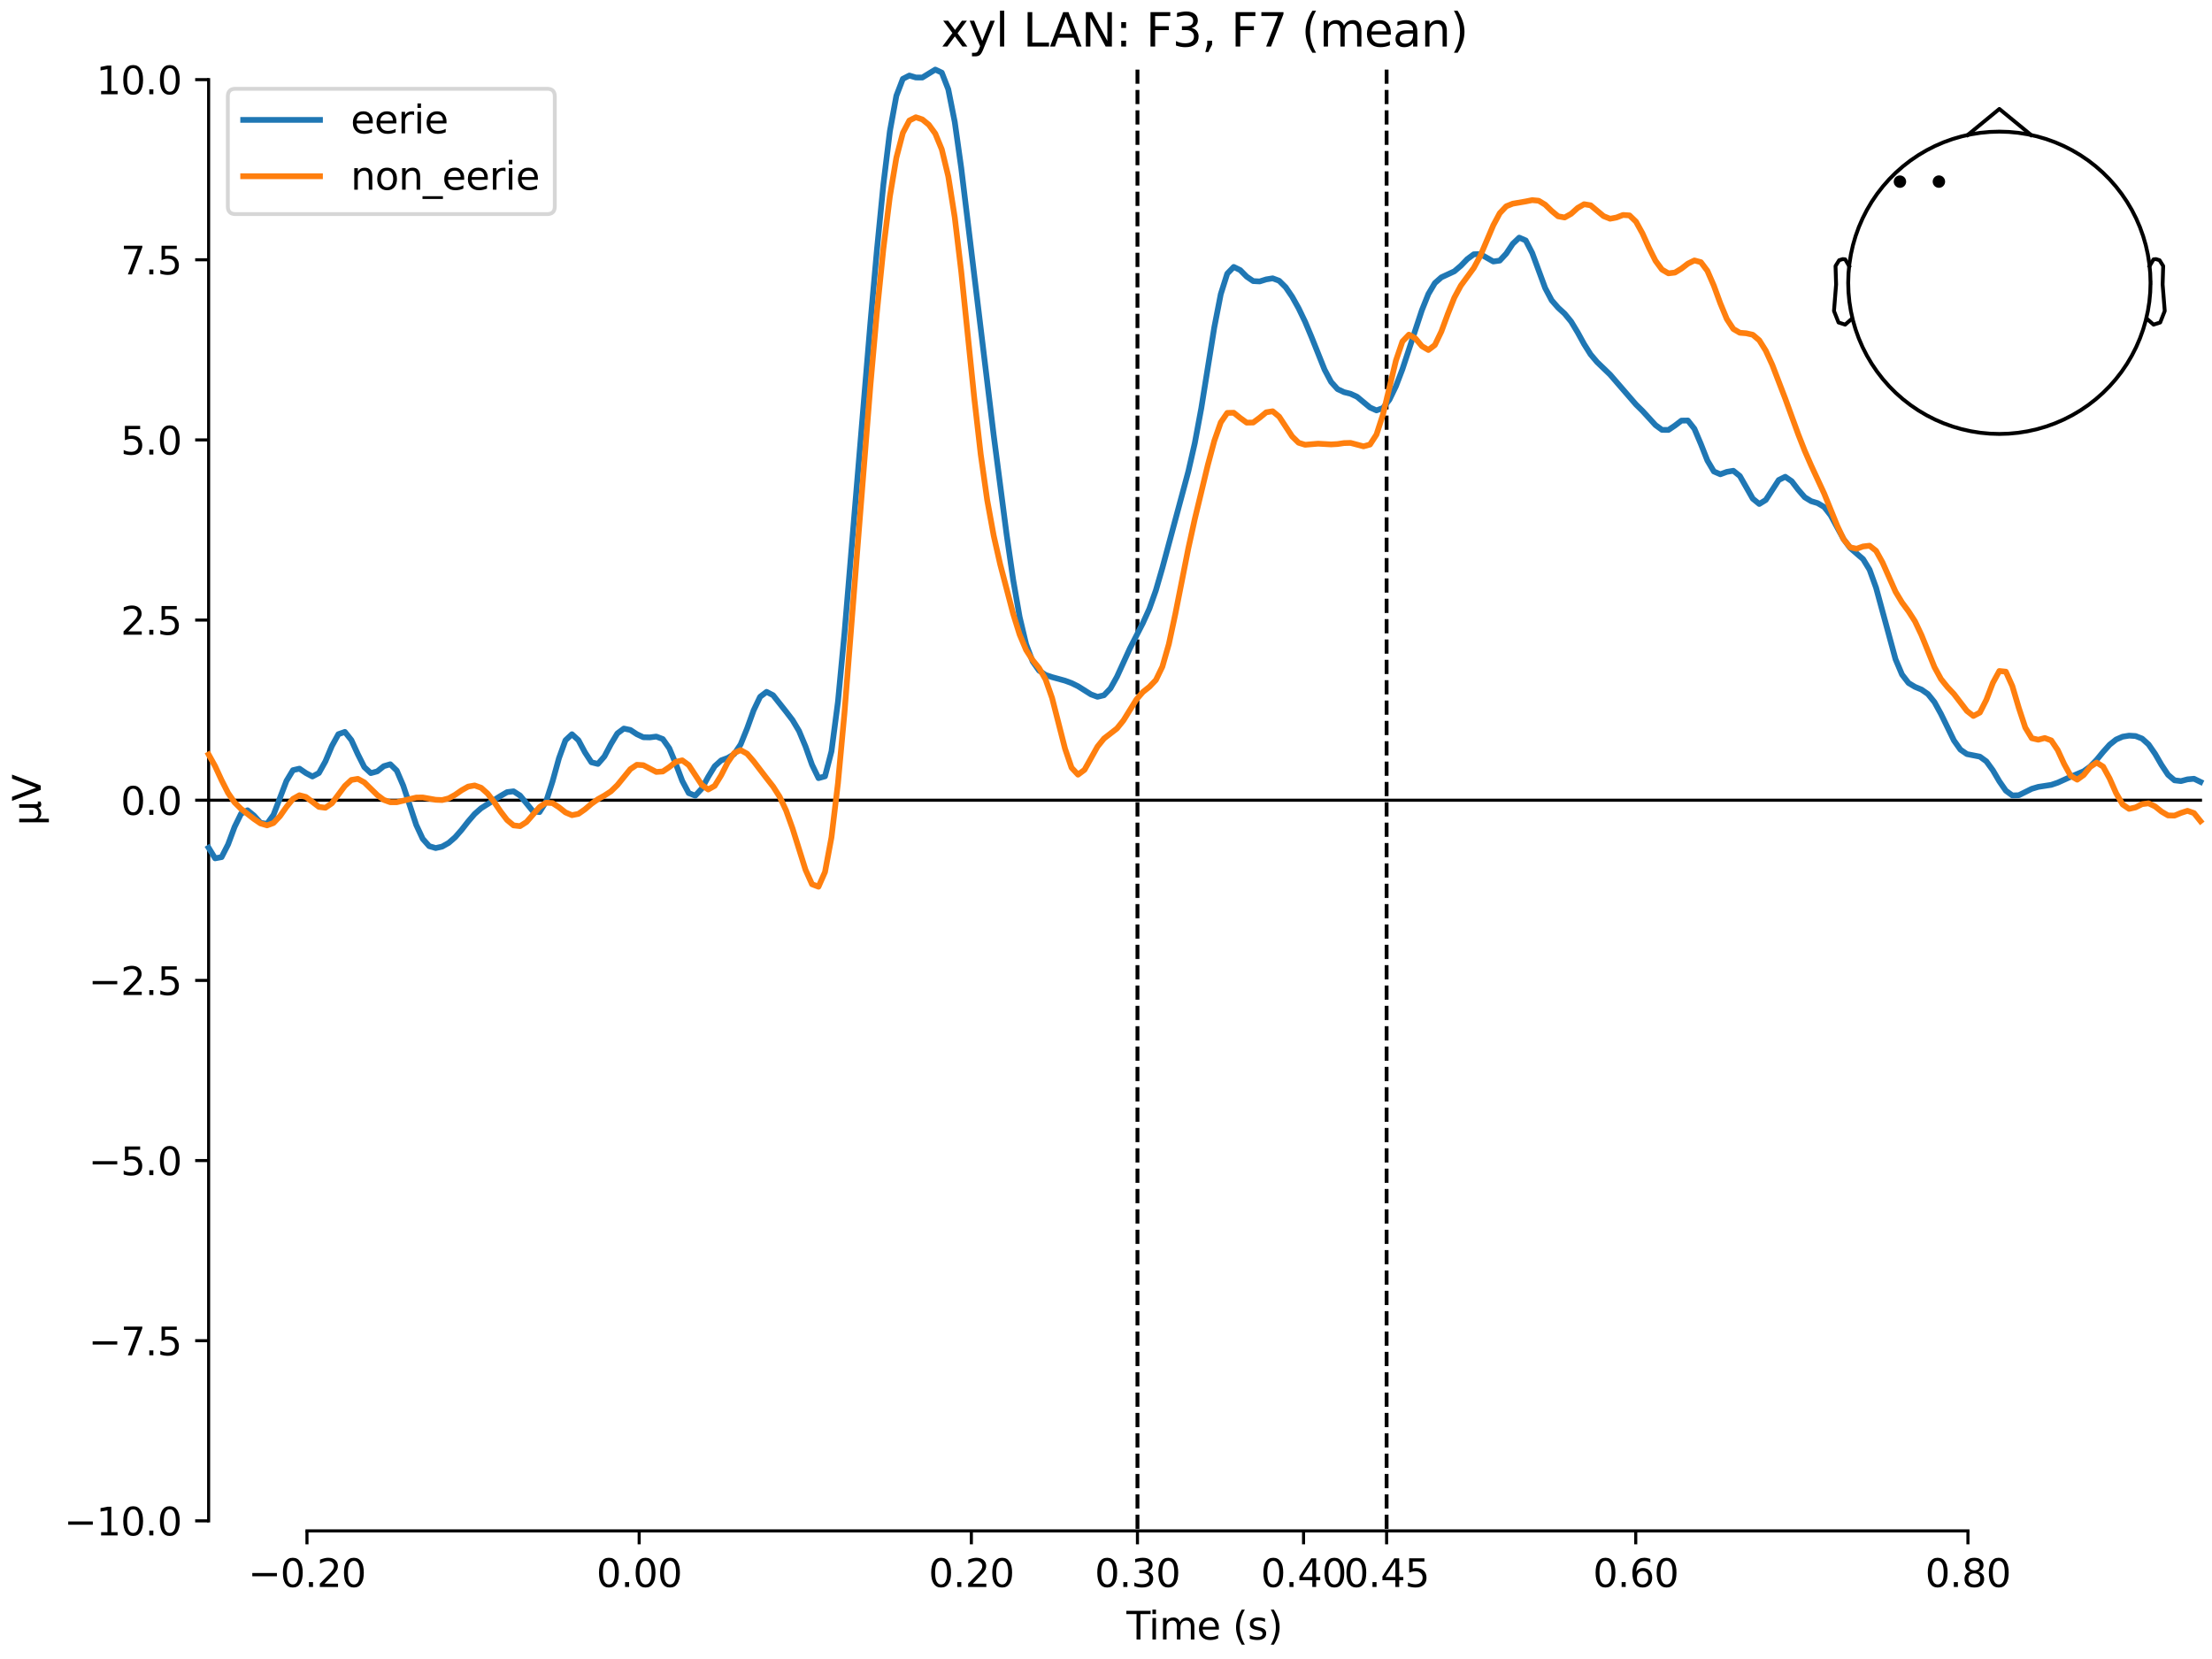 <?xml version="1.0" encoding="utf-8" standalone="no"?>
<!DOCTYPE svg PUBLIC "-//W3C//DTD SVG 1.1//EN"
  "http://www.w3.org/Graphics/SVG/1.1/DTD/svg11.dtd">
<svg xmlns:xlink="http://www.w3.org/1999/xlink" width="576pt" height="432pt" viewBox="0 0 576 432" xmlns="http://www.w3.org/2000/svg" version="1.1">
 <defs>
  <style type="text/css">*{stroke-linejoin: round; stroke-linecap: butt}</style>
 </defs>
 <g id="figure_1">
  <g id="patch_1">
   <path d="M 0 432 
L 576 432 
L 576 0 
L 0 0 
z
" style="fill: #ffffff"/>
  </g>
  <g id="axes_1">
   <g id="patch_2">
    <path d="M 54.324 398.644 
L 573 398.644 
L 573 18.118 
L 54.324 18.118 
L 54.324 398.644 
z
" style="fill: none; opacity: 0"/>
   </g>
   <g id="patch_3">
    <path d="M 54.324 396.021 
L 54.324 20.741 
" style="fill: none; stroke: #000000; stroke-width: 0.8; stroke-linejoin: miter; stroke-linecap: square"/>
   </g>
   <g id="LineCollection_1">
    <path d="M 296.192 18.118 
L 296.192 398.644 
" clip-path="url(#p552c7f05da)" style="fill: none; stroke-dasharray: 3.7,1.6; stroke-dashoffset: 0; stroke: #000000"/>
    <path d="M 361.069 18.118 
L 361.069 398.644 
" clip-path="url(#p552c7f05da)" style="fill: none; stroke-dasharray: 3.7,1.6; stroke-dashoffset: 0; stroke: #000000"/>
   </g>
   <g id="matplotlib.axis_1">
    <g id="xtick_1">
     <g id="line2d_1">
      <defs>
       <path id="mc22007f29e" d="M 0 0 
L 0 3.5 
" style="stroke: #000000; stroke-width: 0.8"/>
      </defs>
      <g>
       <use xlink:href="#mc22007f29e" x="79.936" y="398.644" style="stroke: #000000; stroke-width: 0.8"/>
      </g>
     </g>
     <g id="text_1">
      <!-- −0.20 -->
      <g transform="translate(64.614 413.242) scale(0.1 -0.1)">
       <defs>
        <path id="DejaVuSans-2212" d="M 678 2272 
L 4684 2272 
L 4684 1741 
L 678 1741 
L 678 2272 
z
" transform="scale(0.016)"/>
        <path id="DejaVuSans-30" d="M 2034 4250 
Q 1547 4250 1301 3770 
Q 1056 3291 1056 2328 
Q 1056 1369 1301 889 
Q 1547 409 2034 409 
Q 2525 409 2770 889 
Q 3016 1369 3016 2328 
Q 3016 3291 2770 3770 
Q 2525 4250 2034 4250 
z
M 2034 4750 
Q 2819 4750 3233 4129 
Q 3647 3509 3647 2328 
Q 3647 1150 3233 529 
Q 2819 -91 2034 -91 
Q 1250 -91 836 529 
Q 422 1150 422 2328 
Q 422 3509 836 4129 
Q 1250 4750 2034 4750 
z
" transform="scale(0.016)"/>
        <path id="DejaVuSans-2e" d="M 684 794 
L 1344 794 
L 1344 0 
L 684 0 
L 684 794 
z
" transform="scale(0.016)"/>
        <path id="DejaVuSans-32" d="M 1228 531 
L 3431 531 
L 3431 0 
L 469 0 
L 469 531 
Q 828 903 1448 1529 
Q 2069 2156 2228 2338 
Q 2531 2678 2651 2914 
Q 2772 3150 2772 3378 
Q 2772 3750 2511 3984 
Q 2250 4219 1831 4219 
Q 1534 4219 1204 4116 
Q 875 4013 500 3803 
L 500 4441 
Q 881 4594 1212 4672 
Q 1544 4750 1819 4750 
Q 2544 4750 2975 4387 
Q 3406 4025 3406 3419 
Q 3406 3131 3298 2873 
Q 3191 2616 2906 2266 
Q 2828 2175 2409 1742 
Q 1991 1309 1228 531 
z
" transform="scale(0.016)"/>
       </defs>
       <use xlink:href="#DejaVuSans-2212"/>
       <use xlink:href="#DejaVuSans-30" transform="translate(83.789 0)"/>
       <use xlink:href="#DejaVuSans-2e" transform="translate(147.412 0)"/>
       <use xlink:href="#DejaVuSans-32" transform="translate(179.199 0)"/>
       <use xlink:href="#DejaVuSans-30" transform="translate(242.822 0)"/>
      </g>
     </g>
    </g>
    <g id="xtick_2">
     <g id="line2d_2">
      <g>
       <use xlink:href="#mc22007f29e" x="166.439" y="398.644" style="stroke: #000000; stroke-width: 0.8"/>
      </g>
     </g>
     <g id="text_2">
      <!-- 0.00 -->
      <g transform="translate(155.306 413.242) scale(0.1 -0.1)">
       <use xlink:href="#DejaVuSans-30"/>
       <use xlink:href="#DejaVuSans-2e" transform="translate(63.623 0)"/>
       <use xlink:href="#DejaVuSans-30" transform="translate(95.41 0)"/>
       <use xlink:href="#DejaVuSans-30" transform="translate(159.033 0)"/>
      </g>
     </g>
    </g>
    <g id="xtick_3">
     <g id="line2d_3">
      <g>
       <use xlink:href="#mc22007f29e" x="252.941" y="398.644" style="stroke: #000000; stroke-width: 0.8"/>
      </g>
     </g>
     <g id="text_3">
      <!-- 0.20 -->
      <g transform="translate(241.808 413.242) scale(0.1 -0.1)">
       <use xlink:href="#DejaVuSans-30"/>
       <use xlink:href="#DejaVuSans-2e" transform="translate(63.623 0)"/>
       <use xlink:href="#DejaVuSans-32" transform="translate(95.41 0)"/>
       <use xlink:href="#DejaVuSans-30" transform="translate(159.033 0)"/>
      </g>
     </g>
    </g>
    <g id="xtick_4">
     <g id="line2d_4">
      <g>
       <use xlink:href="#mc22007f29e" x="296.192" y="398.644" style="stroke: #000000; stroke-width: 0.8"/>
      </g>
     </g>
     <g id="text_4">
      <!-- 0.30 -->
      <g transform="translate(285.059 413.242) scale(0.1 -0.1)">
       <defs>
        <path id="DejaVuSans-33" d="M 2597 2516 
Q 3050 2419 3304 2112 
Q 3559 1806 3559 1356 
Q 3559 666 3084 287 
Q 2609 -91 1734 -91 
Q 1441 -91 1130 -33 
Q 819 25 488 141 
L 488 750 
Q 750 597 1062 519 
Q 1375 441 1716 441 
Q 2309 441 2620 675 
Q 2931 909 2931 1356 
Q 2931 1769 2642 2001 
Q 2353 2234 1838 2234 
L 1294 2234 
L 1294 2753 
L 1863 2753 
Q 2328 2753 2575 2939 
Q 2822 3125 2822 3475 
Q 2822 3834 2567 4026 
Q 2313 4219 1838 4219 
Q 1578 4219 1281 4162 
Q 984 4106 628 3988 
L 628 4550 
Q 988 4650 1302 4700 
Q 1616 4750 1894 4750 
Q 2613 4750 3031 4423 
Q 3450 4097 3450 3541 
Q 3450 3153 3228 2886 
Q 3006 2619 2597 2516 
z
" transform="scale(0.016)"/>
       </defs>
       <use xlink:href="#DejaVuSans-30"/>
       <use xlink:href="#DejaVuSans-2e" transform="translate(63.623 0)"/>
       <use xlink:href="#DejaVuSans-33" transform="translate(95.41 0)"/>
       <use xlink:href="#DejaVuSans-30" transform="translate(159.033 0)"/>
      </g>
     </g>
    </g>
    <g id="xtick_5">
     <g id="line2d_5">
      <g>
       <use xlink:href="#mc22007f29e" x="339.443" y="398.644" style="stroke: #000000; stroke-width: 0.8"/>
      </g>
     </g>
     <g id="text_5">
      <!-- 0.40 -->
      <g transform="translate(328.311 413.242) scale(0.1 -0.1)">
       <defs>
        <path id="DejaVuSans-34" d="M 2419 4116 
L 825 1625 
L 2419 1625 
L 2419 4116 
z
M 2253 4666 
L 3047 4666 
L 3047 1625 
L 3713 1625 
L 3713 1100 
L 3047 1100 
L 3047 0 
L 2419 0 
L 2419 1100 
L 313 1100 
L 313 1709 
L 2253 4666 
z
" transform="scale(0.016)"/>
       </defs>
       <use xlink:href="#DejaVuSans-30"/>
       <use xlink:href="#DejaVuSans-2e" transform="translate(63.623 0)"/>
       <use xlink:href="#DejaVuSans-34" transform="translate(95.41 0)"/>
       <use xlink:href="#DejaVuSans-30" transform="translate(159.033 0)"/>
      </g>
     </g>
    </g>
    <g id="xtick_6">
     <g id="line2d_6">
      <g>
       <use xlink:href="#mc22007f29e" x="361.069" y="398.644" style="stroke: #000000; stroke-width: 0.8"/>
      </g>
     </g>
     <g id="text_6">
      <!-- 0.45 -->
      <g transform="translate(349.936 413.242) scale(0.1 -0.1)">
       <defs>
        <path id="DejaVuSans-35" d="M 691 4666 
L 3169 4666 
L 3169 4134 
L 1269 4134 
L 1269 2991 
Q 1406 3038 1543 3061 
Q 1681 3084 1819 3084 
Q 2600 3084 3056 2656 
Q 3513 2228 3513 1497 
Q 3513 744 3044 326 
Q 2575 -91 1722 -91 
Q 1428 -91 1123 -41 
Q 819 9 494 109 
L 494 744 
Q 775 591 1075 516 
Q 1375 441 1709 441 
Q 2250 441 2565 725 
Q 2881 1009 2881 1497 
Q 2881 1984 2565 2268 
Q 2250 2553 1709 2553 
Q 1456 2553 1204 2497 
Q 953 2441 691 2322 
L 691 4666 
z
" transform="scale(0.016)"/>
       </defs>
       <use xlink:href="#DejaVuSans-30"/>
       <use xlink:href="#DejaVuSans-2e" transform="translate(63.623 0)"/>
       <use xlink:href="#DejaVuSans-34" transform="translate(95.41 0)"/>
       <use xlink:href="#DejaVuSans-35" transform="translate(159.033 0)"/>
      </g>
     </g>
    </g>
    <g id="xtick_7">
     <g id="line2d_7">
      <g>
       <use xlink:href="#mc22007f29e" x="425.946" y="398.644" style="stroke: #000000; stroke-width: 0.8"/>
      </g>
     </g>
     <g id="text_7">
      <!-- 0.60 -->
      <g transform="translate(414.813 413.242) scale(0.1 -0.1)">
       <defs>
        <path id="DejaVuSans-36" d="M 2113 2584 
Q 1688 2584 1439 2293 
Q 1191 2003 1191 1497 
Q 1191 994 1439 701 
Q 1688 409 2113 409 
Q 2538 409 2786 701 
Q 3034 994 3034 1497 
Q 3034 2003 2786 2293 
Q 2538 2584 2113 2584 
z
M 3366 4563 
L 3366 3988 
Q 3128 4100 2886 4159 
Q 2644 4219 2406 4219 
Q 1781 4219 1451 3797 
Q 1122 3375 1075 2522 
Q 1259 2794 1537 2939 
Q 1816 3084 2150 3084 
Q 2853 3084 3261 2657 
Q 3669 2231 3669 1497 
Q 3669 778 3244 343 
Q 2819 -91 2113 -91 
Q 1303 -91 875 529 
Q 447 1150 447 2328 
Q 447 3434 972 4092 
Q 1497 4750 2381 4750 
Q 2619 4750 2861 4703 
Q 3103 4656 3366 4563 
z
" transform="scale(0.016)"/>
       </defs>
       <use xlink:href="#DejaVuSans-30"/>
       <use xlink:href="#DejaVuSans-2e" transform="translate(63.623 0)"/>
       <use xlink:href="#DejaVuSans-36" transform="translate(95.41 0)"/>
       <use xlink:href="#DejaVuSans-30" transform="translate(159.033 0)"/>
      </g>
     </g>
    </g>
    <g id="xtick_8">
     <g id="line2d_8">
      <g>
       <use xlink:href="#mc22007f29e" x="512.448" y="398.644" style="stroke: #000000; stroke-width: 0.8"/>
      </g>
     </g>
     <g id="text_8">
      <!-- 0.80 -->
      <g transform="translate(501.315 413.242) scale(0.1 -0.1)">
       <defs>
        <path id="DejaVuSans-38" d="M 2034 2216 
Q 1584 2216 1326 1975 
Q 1069 1734 1069 1313 
Q 1069 891 1326 650 
Q 1584 409 2034 409 
Q 2484 409 2743 651 
Q 3003 894 3003 1313 
Q 3003 1734 2745 1975 
Q 2488 2216 2034 2216 
z
M 1403 2484 
Q 997 2584 770 2862 
Q 544 3141 544 3541 
Q 544 4100 942 4425 
Q 1341 4750 2034 4750 
Q 2731 4750 3128 4425 
Q 3525 4100 3525 3541 
Q 3525 3141 3298 2862 
Q 3072 2584 2669 2484 
Q 3125 2378 3379 2068 
Q 3634 1759 3634 1313 
Q 3634 634 3220 271 
Q 2806 -91 2034 -91 
Q 1263 -91 848 271 
Q 434 634 434 1313 
Q 434 1759 690 2068 
Q 947 2378 1403 2484 
z
M 1172 3481 
Q 1172 3119 1398 2916 
Q 1625 2713 2034 2713 
Q 2441 2713 2670 2916 
Q 2900 3119 2900 3481 
Q 2900 3844 2670 4047 
Q 2441 4250 2034 4250 
Q 1625 4250 1398 4047 
Q 1172 3844 1172 3481 
z
" transform="scale(0.016)"/>
       </defs>
       <use xlink:href="#DejaVuSans-30"/>
       <use xlink:href="#DejaVuSans-2e" transform="translate(63.623 0)"/>
       <use xlink:href="#DejaVuSans-38" transform="translate(95.41 0)"/>
       <use xlink:href="#DejaVuSans-30" transform="translate(159.033 0)"/>
      </g>
     </g>
    </g>
    <g id="text_9">
     <!-- Time (s) -->
     <g transform="translate(293.333 426.92) scale(0.1 -0.1)">
      <defs>
       <path id="DejaVuSans-54" d="M -19 4666 
L 3928 4666 
L 3928 4134 
L 2272 4134 
L 2272 0 
L 1638 0 
L 1638 4134 
L -19 4134 
L -19 4666 
z
" transform="scale(0.016)"/>
       <path id="DejaVuSans-69" d="M 603 3500 
L 1178 3500 
L 1178 0 
L 603 0 
L 603 3500 
z
M 603 4863 
L 1178 4863 
L 1178 4134 
L 603 4134 
L 603 4863 
z
" transform="scale(0.016)"/>
       <path id="DejaVuSans-6d" d="M 3328 2828 
Q 3544 3216 3844 3400 
Q 4144 3584 4550 3584 
Q 5097 3584 5394 3201 
Q 5691 2819 5691 2113 
L 5691 0 
L 5113 0 
L 5113 2094 
Q 5113 2597 4934 2840 
Q 4756 3084 4391 3084 
Q 3944 3084 3684 2787 
Q 3425 2491 3425 1978 
L 3425 0 
L 2847 0 
L 2847 2094 
Q 2847 2600 2669 2842 
Q 2491 3084 2119 3084 
Q 1678 3084 1418 2786 
Q 1159 2488 1159 1978 
L 1159 0 
L 581 0 
L 581 3500 
L 1159 3500 
L 1159 2956 
Q 1356 3278 1631 3431 
Q 1906 3584 2284 3584 
Q 2666 3584 2933 3390 
Q 3200 3197 3328 2828 
z
" transform="scale(0.016)"/>
       <path id="DejaVuSans-65" d="M 3597 1894 
L 3597 1613 
L 953 1613 
Q 991 1019 1311 708 
Q 1631 397 2203 397 
Q 2534 397 2845 478 
Q 3156 559 3463 722 
L 3463 178 
Q 3153 47 2828 -22 
Q 2503 -91 2169 -91 
Q 1331 -91 842 396 
Q 353 884 353 1716 
Q 353 2575 817 3079 
Q 1281 3584 2069 3584 
Q 2775 3584 3186 3129 
Q 3597 2675 3597 1894 
z
M 3022 2063 
Q 3016 2534 2758 2815 
Q 2500 3097 2075 3097 
Q 1594 3097 1305 2825 
Q 1016 2553 972 2059 
L 3022 2063 
z
" transform="scale(0.016)"/>
       <path id="DejaVuSans-20" transform="scale(0.016)"/>
       <path id="DejaVuSans-28" d="M 1984 4856 
Q 1566 4138 1362 3434 
Q 1159 2731 1159 2009 
Q 1159 1288 1364 580 
Q 1569 -128 1984 -844 
L 1484 -844 
Q 1016 -109 783 600 
Q 550 1309 550 2009 
Q 550 2706 781 3412 
Q 1013 4119 1484 4856 
L 1984 4856 
z
" transform="scale(0.016)"/>
       <path id="DejaVuSans-73" d="M 2834 3397 
L 2834 2853 
Q 2591 2978 2328 3040 
Q 2066 3103 1784 3103 
Q 1356 3103 1142 2972 
Q 928 2841 928 2578 
Q 928 2378 1081 2264 
Q 1234 2150 1697 2047 
L 1894 2003 
Q 2506 1872 2764 1633 
Q 3022 1394 3022 966 
Q 3022 478 2636 193 
Q 2250 -91 1575 -91 
Q 1294 -91 989 -36 
Q 684 19 347 128 
L 347 722 
Q 666 556 975 473 
Q 1284 391 1588 391 
Q 1994 391 2212 530 
Q 2431 669 2431 922 
Q 2431 1156 2273 1281 
Q 2116 1406 1581 1522 
L 1381 1569 
Q 847 1681 609 1914 
Q 372 2147 372 2553 
Q 372 3047 722 3315 
Q 1072 3584 1716 3584 
Q 2034 3584 2315 3537 
Q 2597 3491 2834 3397 
z
" transform="scale(0.016)"/>
       <path id="DejaVuSans-29" d="M 513 4856 
L 1013 4856 
Q 1481 4119 1714 3412 
Q 1947 2706 1947 2009 
Q 1947 1309 1714 600 
Q 1481 -109 1013 -844 
L 513 -844 
Q 928 -128 1133 580 
Q 1338 1288 1338 2009 
Q 1338 2731 1133 3434 
Q 928 4138 513 4856 
z
" transform="scale(0.016)"/>
      </defs>
      <use xlink:href="#DejaVuSans-54"/>
      <use xlink:href="#DejaVuSans-69" transform="translate(57.959 0)"/>
      <use xlink:href="#DejaVuSans-6d" transform="translate(85.742 0)"/>
      <use xlink:href="#DejaVuSans-65" transform="translate(183.154 0)"/>
      <use xlink:href="#DejaVuSans-20" transform="translate(244.678 0)"/>
      <use xlink:href="#DejaVuSans-28" transform="translate(276.465 0)"/>
      <use xlink:href="#DejaVuSans-73" transform="translate(315.479 0)"/>
      <use xlink:href="#DejaVuSans-29" transform="translate(367.578 0)"/>
     </g>
    </g>
   </g>
   <g id="matplotlib.axis_2">
    <g id="ytick_1">
     <g id="line2d_9">
      <defs>
       <path id="mb29d9b3e86" d="M 0 0 
L -3.5 0 
" style="stroke: #000000; stroke-width: 0.8"/>
      </defs>
      <g>
       <use xlink:href="#mb29d9b3e86" x="54.324" y="396.021" style="stroke: #000000; stroke-width: 0.8"/>
      </g>
     </g>
     <g id="text_10">
      <!-- −10.0 -->
      <g transform="translate(16.678 399.82) scale(0.1 -0.1)">
       <defs>
        <path id="DejaVuSans-31" d="M 794 531 
L 1825 531 
L 1825 4091 
L 703 3866 
L 703 4441 
L 1819 4666 
L 2450 4666 
L 2450 531 
L 3481 531 
L 3481 0 
L 794 0 
L 794 531 
z
" transform="scale(0.016)"/>
       </defs>
       <use xlink:href="#DejaVuSans-2212"/>
       <use xlink:href="#DejaVuSans-31" transform="translate(83.789 0)"/>
       <use xlink:href="#DejaVuSans-30" transform="translate(147.412 0)"/>
       <use xlink:href="#DejaVuSans-2e" transform="translate(211.035 0)"/>
       <use xlink:href="#DejaVuSans-30" transform="translate(242.822 0)"/>
      </g>
     </g>
    </g>
    <g id="ytick_2">
     <g id="line2d_10">
      <g>
       <use xlink:href="#mb29d9b3e86" x="54.324" y="349.111" style="stroke: #000000; stroke-width: 0.8"/>
      </g>
     </g>
     <g id="text_11">
      <!-- −7.5 -->
      <g transform="translate(23.041 352.91) scale(0.1 -0.1)">
       <defs>
        <path id="DejaVuSans-37" d="M 525 4666 
L 3525 4666 
L 3525 4397 
L 1831 0 
L 1172 0 
L 2766 4134 
L 525 4134 
L 525 4666 
z
" transform="scale(0.016)"/>
       </defs>
       <use xlink:href="#DejaVuSans-2212"/>
       <use xlink:href="#DejaVuSans-37" transform="translate(83.789 0)"/>
       <use xlink:href="#DejaVuSans-2e" transform="translate(147.412 0)"/>
       <use xlink:href="#DejaVuSans-35" transform="translate(179.199 0)"/>
      </g>
     </g>
    </g>
    <g id="ytick_3">
     <g id="line2d_11">
      <g>
       <use xlink:href="#mb29d9b3e86" x="54.324" y="302.201" style="stroke: #000000; stroke-width: 0.8"/>
      </g>
     </g>
     <g id="text_12">
      <!-- −5.0 -->
      <g transform="translate(23.041 306) scale(0.1 -0.1)">
       <use xlink:href="#DejaVuSans-2212"/>
       <use xlink:href="#DejaVuSans-35" transform="translate(83.789 0)"/>
       <use xlink:href="#DejaVuSans-2e" transform="translate(147.412 0)"/>
       <use xlink:href="#DejaVuSans-30" transform="translate(179.199 0)"/>
      </g>
     </g>
    </g>
    <g id="ytick_4">
     <g id="line2d_12">
      <g>
       <use xlink:href="#mb29d9b3e86" x="54.324" y="255.291" style="stroke: #000000; stroke-width: 0.8"/>
      </g>
     </g>
     <g id="text_13">
      <!-- −2.5 -->
      <g transform="translate(23.041 259.09) scale(0.1 -0.1)">
       <use xlink:href="#DejaVuSans-2212"/>
       <use xlink:href="#DejaVuSans-32" transform="translate(83.789 0)"/>
       <use xlink:href="#DejaVuSans-2e" transform="translate(147.412 0)"/>
       <use xlink:href="#DejaVuSans-35" transform="translate(179.199 0)"/>
      </g>
     </g>
    </g>
    <g id="ytick_5">
     <g id="line2d_13">
      <g>
       <use xlink:href="#mb29d9b3e86" x="54.324" y="208.381" style="stroke: #000000; stroke-width: 0.8"/>
      </g>
     </g>
     <g id="text_14">
      <!-- 0.0 -->
      <g transform="translate(31.421 212.18) scale(0.1 -0.1)">
       <use xlink:href="#DejaVuSans-30"/>
       <use xlink:href="#DejaVuSans-2e" transform="translate(63.623 0)"/>
       <use xlink:href="#DejaVuSans-30" transform="translate(95.41 0)"/>
      </g>
     </g>
    </g>
    <g id="ytick_6">
     <g id="line2d_14">
      <g>
       <use xlink:href="#mb29d9b3e86" x="54.324" y="161.471" style="stroke: #000000; stroke-width: 0.8"/>
      </g>
     </g>
     <g id="text_15">
      <!-- 2.5 -->
      <g transform="translate(31.421 165.27) scale(0.1 -0.1)">
       <use xlink:href="#DejaVuSans-32"/>
       <use xlink:href="#DejaVuSans-2e" transform="translate(63.623 0)"/>
       <use xlink:href="#DejaVuSans-35" transform="translate(95.41 0)"/>
      </g>
     </g>
    </g>
    <g id="ytick_7">
     <g id="line2d_15">
      <g>
       <use xlink:href="#mb29d9b3e86" x="54.324" y="114.561" style="stroke: #000000; stroke-width: 0.8"/>
      </g>
     </g>
     <g id="text_16">
      <!-- 5.0 -->
      <g transform="translate(31.421 118.36) scale(0.1 -0.1)">
       <use xlink:href="#DejaVuSans-35"/>
       <use xlink:href="#DejaVuSans-2e" transform="translate(63.623 0)"/>
       <use xlink:href="#DejaVuSans-30" transform="translate(95.41 0)"/>
      </g>
     </g>
    </g>
    <g id="ytick_8">
     <g id="line2d_16">
      <g>
       <use xlink:href="#mb29d9b3e86" x="54.324" y="67.651" style="stroke: #000000; stroke-width: 0.8"/>
      </g>
     </g>
     <g id="text_17">
      <!-- 7.5 -->
      <g transform="translate(31.421 71.45) scale(0.1 -0.1)">
       <use xlink:href="#DejaVuSans-37"/>
       <use xlink:href="#DejaVuSans-2e" transform="translate(63.623 0)"/>
       <use xlink:href="#DejaVuSans-35" transform="translate(95.41 0)"/>
      </g>
     </g>
    </g>
    <g id="ytick_9">
     <g id="line2d_17">
      <g>
       <use xlink:href="#mb29d9b3e86" x="54.324" y="20.741" style="stroke: #000000; stroke-width: 0.8"/>
      </g>
     </g>
     <g id="text_18">
      <!-- 10.0 -->
      <g transform="translate(25.058 24.54) scale(0.1 -0.1)">
       <use xlink:href="#DejaVuSans-31"/>
       <use xlink:href="#DejaVuSans-30" transform="translate(63.623 0)"/>
       <use xlink:href="#DejaVuSans-2e" transform="translate(127.246 0)"/>
       <use xlink:href="#DejaVuSans-30" transform="translate(159.033 0)"/>
      </g>
     </g>
    </g>
    <g id="text_19">
     <!-- µV -->
     <g transform="translate(10.599 214.982) rotate(-90) scale(0.1 -0.1)">
      <defs>
       <path id="DejaVuSans-b5" d="M 544 -1331 
L 544 3500 
L 1119 3500 
L 1119 1325 
Q 1119 872 1334 640 
Q 1550 409 1972 409 
Q 2434 409 2667 671 
Q 2900 934 2900 1459 
L 2900 3500 
L 3475 3500 
L 3475 806 
Q 3475 619 3529 530 
Q 3584 441 3700 441 
Q 3728 441 3778 458 
Q 3828 475 3916 513 
L 3916 50 
Q 3788 -22 3673 -56 
Q 3559 -91 3450 -91 
Q 3234 -91 3106 31 
Q 2978 153 2931 403 
Q 2775 156 2548 32 
Q 2322 -91 2016 -91 
Q 1697 -91 1473 31 
Q 1250 153 1119 397 
L 1119 -1331 
L 544 -1331 
z
" transform="scale(0.016)"/>
       <path id="DejaVuSans-56" d="M 1831 0 
L 50 4666 
L 709 4666 
L 2188 738 
L 3669 4666 
L 4325 4666 
L 2547 0 
L 1831 0 
z
" transform="scale(0.016)"/>
      </defs>
      <use xlink:href="#DejaVuSans-b5"/>
      <use xlink:href="#DejaVuSans-56" transform="translate(63.623 0)"/>
     </g>
    </g>
   </g>
   <g id="patch_4">
    <path d="M 79.936 398.644 
L 512.448 398.644 
" style="fill: none; stroke: #000000; stroke-width: 0.8; stroke-linejoin: miter; stroke-linecap: square"/>
   </g>
   <g id="patch_5">
    <path d="M 54.324 208.381 
L 573 208.381 
" style="fill: none; stroke: #000000; stroke-width: 0.8; stroke-linejoin: miter; stroke-linecap: square"/>
   </g>
   <g id="text_20">
    <!-- xyl LAN: F3, F7 (mean) -->
    <g transform="translate(245.031 12.118) scale(0.12 -0.12)">
     <defs>
      <path id="DejaVuSans-78" d="M 3513 3500 
L 2247 1797 
L 3578 0 
L 2900 0 
L 1881 1375 
L 863 0 
L 184 0 
L 1544 1831 
L 300 3500 
L 978 3500 
L 1906 2253 
L 2834 3500 
L 3513 3500 
z
" transform="scale(0.016)"/>
      <path id="DejaVuSans-79" d="M 2059 -325 
Q 1816 -950 1584 -1140 
Q 1353 -1331 966 -1331 
L 506 -1331 
L 506 -850 
L 844 -850 
Q 1081 -850 1212 -737 
Q 1344 -625 1503 -206 
L 1606 56 
L 191 3500 
L 800 3500 
L 1894 763 
L 2988 3500 
L 3597 3500 
L 2059 -325 
z
" transform="scale(0.016)"/>
      <path id="DejaVuSans-6c" d="M 603 4863 
L 1178 4863 
L 1178 0 
L 603 0 
L 603 4863 
z
" transform="scale(0.016)"/>
      <path id="DejaVuSans-4c" d="M 628 4666 
L 1259 4666 
L 1259 531 
L 3531 531 
L 3531 0 
L 628 0 
L 628 4666 
z
" transform="scale(0.016)"/>
      <path id="DejaVuSans-41" d="M 2188 4044 
L 1331 1722 
L 3047 1722 
L 2188 4044 
z
M 1831 4666 
L 2547 4666 
L 4325 0 
L 3669 0 
L 3244 1197 
L 1141 1197 
L 716 0 
L 50 0 
L 1831 4666 
z
" transform="scale(0.016)"/>
      <path id="DejaVuSans-4e" d="M 628 4666 
L 1478 4666 
L 3547 763 
L 3547 4666 
L 4159 4666 
L 4159 0 
L 3309 0 
L 1241 3903 
L 1241 0 
L 628 0 
L 628 4666 
z
" transform="scale(0.016)"/>
      <path id="DejaVuSans-3a" d="M 750 794 
L 1409 794 
L 1409 0 
L 750 0 
L 750 794 
z
M 750 3309 
L 1409 3309 
L 1409 2516 
L 750 2516 
L 750 3309 
z
" transform="scale(0.016)"/>
      <path id="DejaVuSans-46" d="M 628 4666 
L 3309 4666 
L 3309 4134 
L 1259 4134 
L 1259 2759 
L 3109 2759 
L 3109 2228 
L 1259 2228 
L 1259 0 
L 628 0 
L 628 4666 
z
" transform="scale(0.016)"/>
      <path id="DejaVuSans-2c" d="M 750 794 
L 1409 794 
L 1409 256 
L 897 -744 
L 494 -744 
L 750 256 
L 750 794 
z
" transform="scale(0.016)"/>
      <path id="DejaVuSans-61" d="M 2194 1759 
Q 1497 1759 1228 1600 
Q 959 1441 959 1056 
Q 959 750 1161 570 
Q 1363 391 1709 391 
Q 2188 391 2477 730 
Q 2766 1069 2766 1631 
L 2766 1759 
L 2194 1759 
z
M 3341 1997 
L 3341 0 
L 2766 0 
L 2766 531 
Q 2569 213 2275 61 
Q 1981 -91 1556 -91 
Q 1019 -91 701 211 
Q 384 513 384 1019 
Q 384 1609 779 1909 
Q 1175 2209 1959 2209 
L 2766 2209 
L 2766 2266 
Q 2766 2663 2505 2880 
Q 2244 3097 1772 3097 
Q 1472 3097 1187 3025 
Q 903 2953 641 2809 
L 641 3341 
Q 956 3463 1253 3523 
Q 1550 3584 1831 3584 
Q 2591 3584 2966 3190 
Q 3341 2797 3341 1997 
z
" transform="scale(0.016)"/>
      <path id="DejaVuSans-6e" d="M 3513 2113 
L 3513 0 
L 2938 0 
L 2938 2094 
Q 2938 2591 2744 2837 
Q 2550 3084 2163 3084 
Q 1697 3084 1428 2787 
Q 1159 2491 1159 1978 
L 1159 0 
L 581 0 
L 581 3500 
L 1159 3500 
L 1159 2956 
Q 1366 3272 1645 3428 
Q 1925 3584 2291 3584 
Q 2894 3584 3203 3211 
Q 3513 2838 3513 2113 
z
" transform="scale(0.016)"/>
     </defs>
     <use xlink:href="#DejaVuSans-78"/>
     <use xlink:href="#DejaVuSans-79" transform="translate(59.18 0)"/>
     <use xlink:href="#DejaVuSans-6c" transform="translate(118.359 0)"/>
     <use xlink:href="#DejaVuSans-20" transform="translate(146.143 0)"/>
     <use xlink:href="#DejaVuSans-4c" transform="translate(177.93 0)"/>
     <use xlink:href="#DejaVuSans-41" transform="translate(235.893 0)"/>
     <use xlink:href="#DejaVuSans-4e" transform="translate(304.301 0)"/>
     <use xlink:href="#DejaVuSans-3a" transform="translate(379.105 0)"/>
     <use xlink:href="#DejaVuSans-20" transform="translate(412.797 0)"/>
     <use xlink:href="#DejaVuSans-46" transform="translate(444.584 0)"/>
     <use xlink:href="#DejaVuSans-33" transform="translate(502.104 0)"/>
     <use xlink:href="#DejaVuSans-2c" transform="translate(565.727 0)"/>
     <use xlink:href="#DejaVuSans-20" transform="translate(597.514 0)"/>
     <use xlink:href="#DejaVuSans-46" transform="translate(629.301 0)"/>
     <use xlink:href="#DejaVuSans-37" transform="translate(686.82 0)"/>
     <use xlink:href="#DejaVuSans-20" transform="translate(750.443 0)"/>
     <use xlink:href="#DejaVuSans-28" transform="translate(782.23 0)"/>
     <use xlink:href="#DejaVuSans-6d" transform="translate(821.244 0)"/>
     <use xlink:href="#DejaVuSans-65" transform="translate(918.656 0)"/>
     <use xlink:href="#DejaVuSans-61" transform="translate(980.18 0)"/>
     <use xlink:href="#DejaVuSans-6e" transform="translate(1041.459 0)"/>
     <use xlink:href="#DejaVuSans-29" transform="translate(1104.838 0)"/>
    </g>
   </g>
   <g id="legend_1">
    <g id="patch_6">
     <path d="M 61.324 55.753 
L 142.466 55.753 
Q 144.466 55.753 144.466 53.753 
L 144.466 25.118 
Q 144.466 23.118 142.466 23.118 
L 61.324 23.118 
Q 59.324 23.118 59.324 25.118 
L 59.324 53.753 
Q 59.324 55.753 61.324 55.753 
z
" style="fill: #ffffff; opacity: 0.8; stroke: #cccccc; stroke-linejoin: miter"/>
    </g>
    <g id="line2d_18">
     <path d="M 63.324 31.217 
L 73.324 31.217 
L 83.324 31.217 
" style="fill: none; stroke: #1f77b4; stroke-width: 1.5; stroke-linecap: square"/>
    </g>
    <g id="text_21">
     <!-- eerie -->
     <g transform="translate(91.324 34.717) scale(0.1 -0.1)">
      <defs>
       <path id="DejaVuSans-72" d="M 2631 2963 
Q 2534 3019 2420 3045 
Q 2306 3072 2169 3072 
Q 1681 3072 1420 2755 
Q 1159 2438 1159 1844 
L 1159 0 
L 581 0 
L 581 3500 
L 1159 3500 
L 1159 2956 
Q 1341 3275 1631 3429 
Q 1922 3584 2338 3584 
Q 2397 3584 2469 3576 
Q 2541 3569 2628 3553 
L 2631 2963 
z
" transform="scale(0.016)"/>
      </defs>
      <use xlink:href="#DejaVuSans-65"/>
      <use xlink:href="#DejaVuSans-65" transform="translate(61.523 0)"/>
      <use xlink:href="#DejaVuSans-72" transform="translate(123.047 0)"/>
      <use xlink:href="#DejaVuSans-69" transform="translate(164.16 0)"/>
      <use xlink:href="#DejaVuSans-65" transform="translate(191.943 0)"/>
     </g>
    </g>
    <g id="line2d_19">
     <path d="M 63.324 45.895 
L 73.324 45.895 
L 83.324 45.895 
" style="fill: none; stroke: #ff7f0e; stroke-width: 1.5; stroke-linecap: square"/>
    </g>
    <g id="text_22">
     <!-- non_eerie -->
     <g transform="translate(91.324 49.395) scale(0.1 -0.1)">
      <defs>
       <path id="DejaVuSans-6f" d="M 1959 3097 
Q 1497 3097 1228 2736 
Q 959 2375 959 1747 
Q 959 1119 1226 758 
Q 1494 397 1959 397 
Q 2419 397 2687 759 
Q 2956 1122 2956 1747 
Q 2956 2369 2687 2733 
Q 2419 3097 1959 3097 
z
M 1959 3584 
Q 2709 3584 3137 3096 
Q 3566 2609 3566 1747 
Q 3566 888 3137 398 
Q 2709 -91 1959 -91 
Q 1206 -91 779 398 
Q 353 888 353 1747 
Q 353 2609 779 3096 
Q 1206 3584 1959 3584 
z
" transform="scale(0.016)"/>
       <path id="DejaVuSans-5f" d="M 3263 -1063 
L 3263 -1509 
L -63 -1509 
L -63 -1063 
L 3263 -1063 
z
" transform="scale(0.016)"/>
      </defs>
      <use xlink:href="#DejaVuSans-6e"/>
      <use xlink:href="#DejaVuSans-6f" transform="translate(63.379 0)"/>
      <use xlink:href="#DejaVuSans-6e" transform="translate(124.561 0)"/>
      <use xlink:href="#DejaVuSans-5f" transform="translate(187.939 0)"/>
      <use xlink:href="#DejaVuSans-65" transform="translate(237.939 0)"/>
      <use xlink:href="#DejaVuSans-65" transform="translate(299.463 0)"/>
      <use xlink:href="#DejaVuSans-72" transform="translate(360.986 0)"/>
      <use xlink:href="#DejaVuSans-69" transform="translate(402.1 0)"/>
      <use xlink:href="#DejaVuSans-65" transform="translate(429.883 0)"/>
     </g>
    </g>
   </g>
   <g id="line2d_20">
    <path d="M 54.324 220.751 
L 56.013 223.507 
L 57.703 223.195 
L 59.392 219.891 
L 61.082 215.341 
L 62.771 211.886 
L 64.461 210.994 
L 66.15 212.383 
L 67.84 214.261 
L 69.529 214.534 
L 71.219 212.177 
L 74.598 203.341 
L 76.287 200.551 
L 77.977 200.154 
L 79.666 201.301 
L 81.356 202.198 
L 83.045 201.291 
L 84.735 198.265 
L 86.424 194.258 
L 88.114 191.185 
L 89.803 190.585 
L 91.493 192.711 
L 93.182 196.397 
L 94.872 199.757 
L 96.561 201.316 
L 98.251 200.856 
L 99.94 199.508 
L 101.63 199.009 
L 103.319 200.659 
L 105.009 204.597 
L 108.388 214.811 
L 110.077 218.436 
L 111.767 220.336 
L 113.456 220.832 
L 115.146 220.445 
L 116.835 219.486 
L 118.525 218.014 
L 120.214 216.077 
L 121.904 213.92 
L 123.593 211.954 
L 125.283 210.463 
L 130.351 207.257 
L 132.041 206.267 
L 133.73 206.059 
L 135.42 207.153 
L 138.799 211.276 
L 140.488 211.464 
L 142.178 208.782 
L 143.867 203.525 
L 145.557 197.42 
L 147.246 192.769 
L 148.936 191.195 
L 150.625 192.743 
L 152.315 195.902 
L 154.004 198.498 
L 155.694 198.925 
L 157.383 196.98 
L 159.073 193.784 
L 160.762 190.978 
L 162.452 189.718 
L 164.141 190.075 
L 165.831 191.182 
L 167.52 191.976 
L 169.21 192.014 
L 170.899 191.802 
L 172.589 192.446 
L 174.278 194.836 
L 175.968 198.874 
L 177.657 203.343 
L 179.347 206.521 
L 181.036 207.19 
L 182.726 205.37 
L 184.415 202.285 
L 186.105 199.525 
L 187.794 198.002 
L 189.484 197.373 
L 191.173 196.374 
L 192.863 193.842 
L 194.552 189.665 
L 196.242 184.979 
L 197.931 181.442 
L 199.621 180.155 
L 201.31 181.035 
L 204.689 185.299 
L 206.379 187.507 
L 208.068 190.342 
L 209.758 194.387 
L 211.447 199.133 
L 213.137 202.624 
L 214.826 202.153 
L 216.516 195.634 
L 218.205 182.73 
L 219.895 164.941 
L 226.653 84.026 
L 228.342 65.177 
L 230.032 48.038 
L 231.721 34.176 
L 233.411 24.946 
L 235.1 20.539 
L 236.79 19.67 
L 238.479 20.175 
L 240.169 20.191 
L 243.548 18.118 
L 245.237 18.912 
L 246.927 23.249 
L 248.616 31.753 
L 250.306 43.762 
L 258.753 113.301 
L 262.132 139.251 
L 263.822 150.951 
L 265.511 160.656 
L 267.201 167.759 
L 268.89 172.237 
L 270.58 174.628 
L 272.269 175.75 
L 273.959 176.32 
L 277.337 177.249 
L 279.027 177.87 
L 280.716 178.698 
L 284.095 180.823 
L 285.785 181.447 
L 287.474 181.042 
L 289.164 179.258 
L 290.853 176.224 
L 294.232 168.823 
L 297.611 162.232 
L 299.301 158.491 
L 300.99 153.721 
L 302.68 147.883 
L 307.748 129.055 
L 309.438 122.764 
L 311.127 115.375 
L 312.817 106.278 
L 316.196 85.256 
L 317.885 76.596 
L 319.575 71.255 
L 321.264 69.508 
L 322.954 70.335 
L 324.643 72.041 
L 326.333 73.196 
L 328.022 73.286 
L 329.712 72.755 
L 331.401 72.476 
L 333.091 73.107 
L 334.78 74.781 
L 336.47 77.255 
L 338.159 80.274 
L 339.849 83.785 
L 341.538 87.808 
L 344.917 96.255 
L 346.607 99.441 
L 348.296 101.321 
L 349.986 102.112 
L 351.675 102.534 
L 353.365 103.312 
L 356.744 106.112 
L 358.433 106.864 
L 360.123 106.247 
L 361.812 104.07 
L 363.502 100.566 
L 365.191 96.131 
L 370.26 80.766 
L 371.949 76.555 
L 373.639 73.706 
L 375.328 72.22 
L 378.707 70.651 
L 380.397 69.214 
L 382.086 67.459 
L 383.776 66.216 
L 385.465 66.157 
L 388.844 68.087 
L 390.534 67.856 
L 392.223 66.037 
L 393.913 63.491 
L 395.602 61.88 
L 397.292 62.604 
L 398.981 65.86 
L 402.36 75.007 
L 404.05 78.195 
L 405.739 80.129 
L 407.429 81.678 
L 409.118 83.735 
L 410.808 86.536 
L 412.497 89.608 
L 414.187 92.287 
L 415.876 94.284 
L 419.255 97.53 
L 426.013 105.338 
L 427.703 106.998 
L 431.082 110.691 
L 432.771 111.931 
L 434.461 111.955 
L 436.15 110.821 
L 437.84 109.526 
L 439.529 109.501 
L 441.219 111.656 
L 442.908 115.636 
L 444.598 119.914 
L 446.287 122.771 
L 447.977 123.499 
L 449.666 122.875 
L 451.356 122.585 
L 453.045 123.935 
L 456.424 129.859 
L 458.114 131.235 
L 459.803 130.198 
L 463.182 124.993 
L 464.872 124.15 
L 466.561 125.306 
L 468.251 127.524 
L 469.94 129.479 
L 471.63 130.509 
L 473.319 131.019 
L 475.009 132.019 
L 476.698 134.186 
L 480.077 140.404 
L 481.767 142.678 
L 485.146 145.597 
L 486.835 148.358 
L 488.525 153.047 
L 493.593 171.67 
L 495.283 175.645 
L 496.972 177.844 
L 498.662 178.86 
L 500.351 179.563 
L 502.041 180.732 
L 503.73 182.836 
L 505.42 185.897 
L 508.799 192.815 
L 510.488 195.201 
L 512.178 196.358 
L 515.557 197.027 
L 517.246 198.253 
L 518.936 200.578 
L 520.625 203.453 
L 522.315 205.892 
L 524.004 207.13 
L 525.694 207.074 
L 529.073 205.402 
L 530.762 204.899 
L 534.141 204.375 
L 535.831 203.8 
L 539.21 202.271 
L 542.589 200.832 
L 544.278 199.616 
L 545.968 197.851 
L 547.657 195.794 
L 549.347 193.911 
L 551.036 192.568 
L 552.726 191.832 
L 554.415 191.558 
L 556.105 191.663 
L 557.794 192.327 
L 559.484 193.846 
L 561.173 196.284 
L 562.863 199.198 
L 564.552 201.749 
L 566.242 203.193 
L 567.931 203.393 
L 569.621 202.943 
L 571.31 202.789 
L 573 203.605 
L 573 203.605 
" style="fill: none; stroke: #1f77b4; stroke-width: 1.5; stroke-linecap: square"/>
   </g>
   <g id="line2d_21">
    <path d="M 54.324 196.466 
L 56.013 199.51 
L 57.703 203.172 
L 59.392 206.491 
L 61.082 208.95 
L 62.771 210.633 
L 66.15 213.273 
L 67.84 214.42 
L 69.529 214.925 
L 71.219 214.31 
L 72.908 212.523 
L 74.598 210.115 
L 76.287 208.026 
L 77.977 207.081 
L 79.666 207.525 
L 83.045 210.116 
L 84.735 210.34 
L 86.424 209.174 
L 89.803 204.655 
L 91.493 203.096 
L 93.182 202.811 
L 94.872 203.729 
L 98.251 207.032 
L 99.94 208.287 
L 101.63 208.895 
L 103.319 208.895 
L 108.388 207.681 
L 110.077 207.661 
L 113.456 208.259 
L 115.146 208.329 
L 116.835 207.893 
L 118.525 206.952 
L 120.214 205.781 
L 121.904 204.83 
L 123.593 204.529 
L 125.283 205.132 
L 126.972 206.644 
L 128.662 208.835 
L 130.351 211.304 
L 132.041 213.522 
L 133.73 214.931 
L 135.42 215.124 
L 137.109 214.046 
L 140.488 210.166 
L 142.178 209.023 
L 143.867 209.119 
L 145.557 210.218 
L 147.246 211.549 
L 148.936 212.263 
L 150.625 211.93 
L 152.315 210.75 
L 154.004 209.313 
L 155.694 208.112 
L 157.383 207.165 
L 159.073 206.072 
L 160.762 204.432 
L 164.141 200.281 
L 165.831 199.147 
L 167.52 199.25 
L 170.899 201.007 
L 172.589 200.892 
L 174.278 199.757 
L 175.968 198.4 
L 177.657 197.988 
L 179.347 199.225 
L 182.726 204.371 
L 184.415 205.58 
L 186.105 204.632 
L 187.794 201.876 
L 189.484 198.559 
L 191.173 196.095 
L 192.863 195.335 
L 194.552 196.266 
L 196.242 198.237 
L 199.621 202.648 
L 201.31 204.806 
L 203 207.44 
L 204.689 211.027 
L 206.379 215.735 
L 209.758 226.499 
L 211.447 230.252 
L 213.137 230.898 
L 214.826 227.075 
L 216.516 218.037 
L 218.205 203.917 
L 219.895 185.682 
L 223.274 142.836 
L 226.653 100.324 
L 228.342 81.354 
L 230.032 64.755 
L 231.721 51.157 
L 233.411 41.068 
L 235.1 34.612 
L 236.79 31.388 
L 238.479 30.534 
L 240.169 31.093 
L 241.858 32.472 
L 243.548 34.795 
L 245.237 38.898 
L 246.927 45.912 
L 248.616 56.59 
L 250.306 70.739 
L 253.685 103.548 
L 255.374 118.287 
L 257.064 130.225 
L 258.753 139.469 
L 260.443 146.943 
L 263.822 159.834 
L 265.511 165.241 
L 267.201 169.265 
L 268.89 171.887 
L 270.58 173.978 
L 272.269 176.928 
L 273.959 181.742 
L 277.337 194.958 
L 279.027 199.905 
L 280.716 201.72 
L 282.406 200.456 
L 285.785 194.412 
L 287.474 192.318 
L 290.853 189.695 
L 292.543 187.6 
L 295.922 182.143 
L 297.611 180.194 
L 299.301 178.849 
L 300.99 177.079 
L 302.68 173.59 
L 304.369 167.71 
L 306.059 159.854 
L 309.438 142.79 
L 311.127 135.131 
L 314.506 121.12 
L 316.196 114.817 
L 317.885 109.992 
L 319.575 107.523 
L 321.264 107.476 
L 322.954 108.838 
L 324.643 110.056 
L 326.333 110.022 
L 328.022 108.768 
L 329.712 107.369 
L 331.401 107.093 
L 333.091 108.492 
L 336.47 113.64 
L 338.159 115.296 
L 339.849 115.815 
L 343.228 115.531 
L 346.607 115.723 
L 348.296 115.627 
L 349.986 115.375 
L 351.675 115.331 
L 355.054 116.227 
L 356.744 115.761 
L 358.433 113.158 
L 360.123 107.94 
L 363.502 93.871 
L 365.191 88.917 
L 366.881 87.142 
L 368.57 88.119 
L 370.26 90.134 
L 371.949 91.137 
L 373.639 89.842 
L 375.328 86.318 
L 377.018 81.735 
L 378.707 77.504 
L 380.397 74.373 
L 383.776 69.763 
L 385.465 66.638 
L 388.844 58.671 
L 390.534 55.516 
L 392.223 53.719 
L 393.913 53.037 
L 397.292 52.452 
L 398.981 52.112 
L 400.671 52.269 
L 402.36 53.293 
L 404.05 54.926 
L 405.739 56.321 
L 407.429 56.631 
L 409.118 55.678 
L 410.808 54.157 
L 412.497 53.178 
L 414.187 53.456 
L 417.566 56.277 
L 419.255 56.959 
L 420.945 56.633 
L 422.634 55.979 
L 424.324 56.092 
L 426.013 57.72 
L 427.703 60.793 
L 429.392 64.518 
L 431.082 67.891 
L 432.771 70.192 
L 434.461 71.173 
L 436.15 70.974 
L 437.84 69.948 
L 439.529 68.647 
L 441.219 67.818 
L 442.908 68.269 
L 444.598 70.519 
L 446.287 74.403 
L 447.977 79.013 
L 449.666 83.083 
L 451.356 85.662 
L 453.045 86.648 
L 454.735 86.786 
L 456.424 87.17 
L 458.114 88.608 
L 459.803 91.307 
L 461.493 94.991 
L 464.872 103.79 
L 468.251 113.069 
L 469.94 117.371 
L 471.63 121.233 
L 475.009 128.517 
L 478.388 136.844 
L 480.077 140.431 
L 481.767 142.519 
L 483.456 142.892 
L 485.146 142.296 
L 486.835 142.095 
L 488.525 143.429 
L 490.214 146.479 
L 493.593 154.082 
L 495.283 156.888 
L 496.972 159.171 
L 498.662 161.803 
L 500.351 165.375 
L 503.73 173.712 
L 505.42 176.807 
L 507.109 178.911 
L 508.799 180.709 
L 512.178 185.125 
L 513.867 186.437 
L 515.557 185.544 
L 517.246 182.221 
L 518.936 177.823 
L 520.625 174.727 
L 522.315 174.904 
L 524.004 178.648 
L 525.694 184.334 
L 527.383 189.457 
L 529.073 192.228 
L 530.762 192.619 
L 532.452 192.178 
L 534.141 192.797 
L 535.831 195.318 
L 537.52 198.983 
L 539.21 202.038 
L 540.899 203.021 
L 542.589 201.809 
L 544.278 199.708 
L 545.968 198.575 
L 547.657 199.631 
L 549.347 202.729 
L 551.036 206.547 
L 552.726 209.48 
L 554.415 210.629 
L 556.105 210.243 
L 557.794 209.396 
L 559.484 209.181 
L 561.173 209.99 
L 562.863 211.341 
L 564.552 212.333 
L 566.242 212.379 
L 567.931 211.68 
L 569.621 211.134 
L 571.31 211.726 
L 573 213.83 
L 573 213.83 
" style="fill: none; stroke: #ff7f0e; stroke-width: 1.5; stroke-linecap: square"/>
   </g>
  </g>
  <g id="axes_2">
   <g id="PathCollection_1">
    <defs>
     <path id="C0_0_4da1b67d57" d="M 0 1.118 
C 0.297 1.118 0.581 1 0.791 0.791 
C 1 0.581 1.118 0.297 1.118 -0 
C 1.118 -0.297 1 -0.581 0.791 -0.791 
C 0.581 -1 0.297 -1.118 0 -1.118 
C -0.297 -1.118 -0.581 -1 -0.791 -0.791 
C -1 -0.581 -1.118 -0.297 -1.118 0 
C -1.118 0.297 -1 0.581 -0.791 0.791 
C -0.581 1 -0.297 1.118 0 1.118 
z
"/>
    </defs>
    <g clip-path="url(#pa1b9feef8a)">
     <use xlink:href="#C0_0_4da1b67d57" x="494.739" y="47.303" style="stroke: #000000"/>
    </g>
    <g clip-path="url(#pa1b9feef8a)">
     <use xlink:href="#C0_0_4da1b67d57" x="504.885" y="47.29" style="stroke: #000000"/>
    </g>
   </g>
   <g id="matplotlib.axis_3"/>
   <g id="matplotlib.axis_4"/>
   <g id="line2d_22">
    <path d="M 559.993 73.636 
L 559.916 71.165 
L 559.683 68.703 
L 559.296 66.26 
L 558.757 63.847 
L 558.067 61.472 
L 557.229 59.146 
L 556.247 56.876 
L 555.124 54.673 
L 553.866 52.545 
L 552.476 50.499 
L 550.96 48.545 
L 549.325 46.69 
L 547.576 44.942 
L 545.721 43.307 
L 543.767 41.791 
L 541.722 40.401 
L 539.594 39.142 
L 537.39 38.02 
L 535.121 37.038 
L 532.794 36.2 
L 530.42 35.51 
L 528.006 34.971 
L 525.564 34.584 
L 523.102 34.351 
L 520.63 34.273 
L 518.159 34.351 
L 515.697 34.584 
L 513.255 34.971 
L 510.841 35.51 
L 508.467 36.2 
L 506.14 37.038 
L 503.871 38.02 
L 501.667 39.142 
L 499.539 40.401 
L 497.494 41.791 
L 495.54 43.307 
L 493.685 44.942 
L 491.936 46.69 
L 490.301 48.545 
L 488.785 50.499 
L 487.395 52.545 
L 486.137 54.673 
L 485.014 56.876 
L 484.032 59.146 
L 483.194 61.472 
L 482.504 63.847 
L 481.965 66.26 
L 481.578 68.703 
L 481.345 71.165 
L 481.268 73.636 
L 481.345 76.108 
L 481.578 78.57 
L 481.965 81.012 
L 482.504 83.425 
L 483.194 85.8 
L 484.032 88.127 
L 485.014 90.396 
L 486.137 92.599 
L 487.395 94.728 
L 488.785 96.773 
L 490.301 98.727 
L 491.936 100.582 
L 493.685 102.331 
L 495.54 103.966 
L 497.494 105.481 
L 499.539 106.871 
L 501.667 108.13 
L 503.871 109.253 
L 506.14 110.235 
L 508.467 111.073 
L 510.841 111.762 
L 513.255 112.302 
L 515.697 112.689 
L 518.159 112.921 
L 520.63 112.999 
L 523.102 112.921 
L 525.564 112.689 
L 528.006 112.302 
L 530.42 111.762 
L 532.794 111.073 
L 535.121 110.235 
L 537.39 109.253 
L 539.594 108.13 
L 541.722 106.871 
L 543.767 105.481 
L 545.721 103.966 
L 547.576 102.331 
L 549.325 100.582 
L 550.96 98.727 
L 552.476 96.773 
L 553.866 94.728 
L 555.124 92.599 
L 556.247 90.396 
L 557.229 88.127 
L 558.067 85.8 
L 558.757 83.425 
L 559.296 81.012 
L 559.683 78.57 
L 559.916 76.108 
L 559.993 73.636 
" style="fill: none; stroke: #000000; stroke-linecap: square"/>
   </g>
   <g id="line2d_23">
    <path d="M 512.386 35.146 
L 520.63 28.369 
L 528.875 35.146 
" style="fill: none; stroke: #000000; stroke-linecap: square"/>
   </g>
   <g id="line2d_24">
    <path d="M 481.504 69.267 
L 480.48 67.535 
L 479.851 67.472 
L 478.914 67.763 
L 477.969 69.267 
L 478.119 74.069 
L 477.567 80.973 
L 478.748 83.973 
L 480.48 84.532 
L 482.134 83.075 
" style="fill: none; stroke: #000000; stroke-linecap: square"/>
   </g>
   <g id="line2d_25">
    <path d="M 559.757 69.267 
L 560.781 67.535 
L 561.41 67.472 
L 562.347 67.763 
L 563.292 69.267 
L 563.142 74.069 
L 563.693 80.973 
L 562.513 83.973 
L 560.781 84.532 
L 559.127 83.075 
" style="fill: none; stroke: #000000; stroke-linecap: square"/>
   </g>
  </g>
 </g>
 <defs>
  <clipPath id="p552c7f05da">
   <rect x="54.324" y="18.118" width="518.676" height="380.525"/>
  </clipPath>
  <clipPath id="pa1b9feef8a">
   <rect x="473.261" y="24.137" width="94.739" height="93.093"/>
  </clipPath>
 </defs>
</svg>
